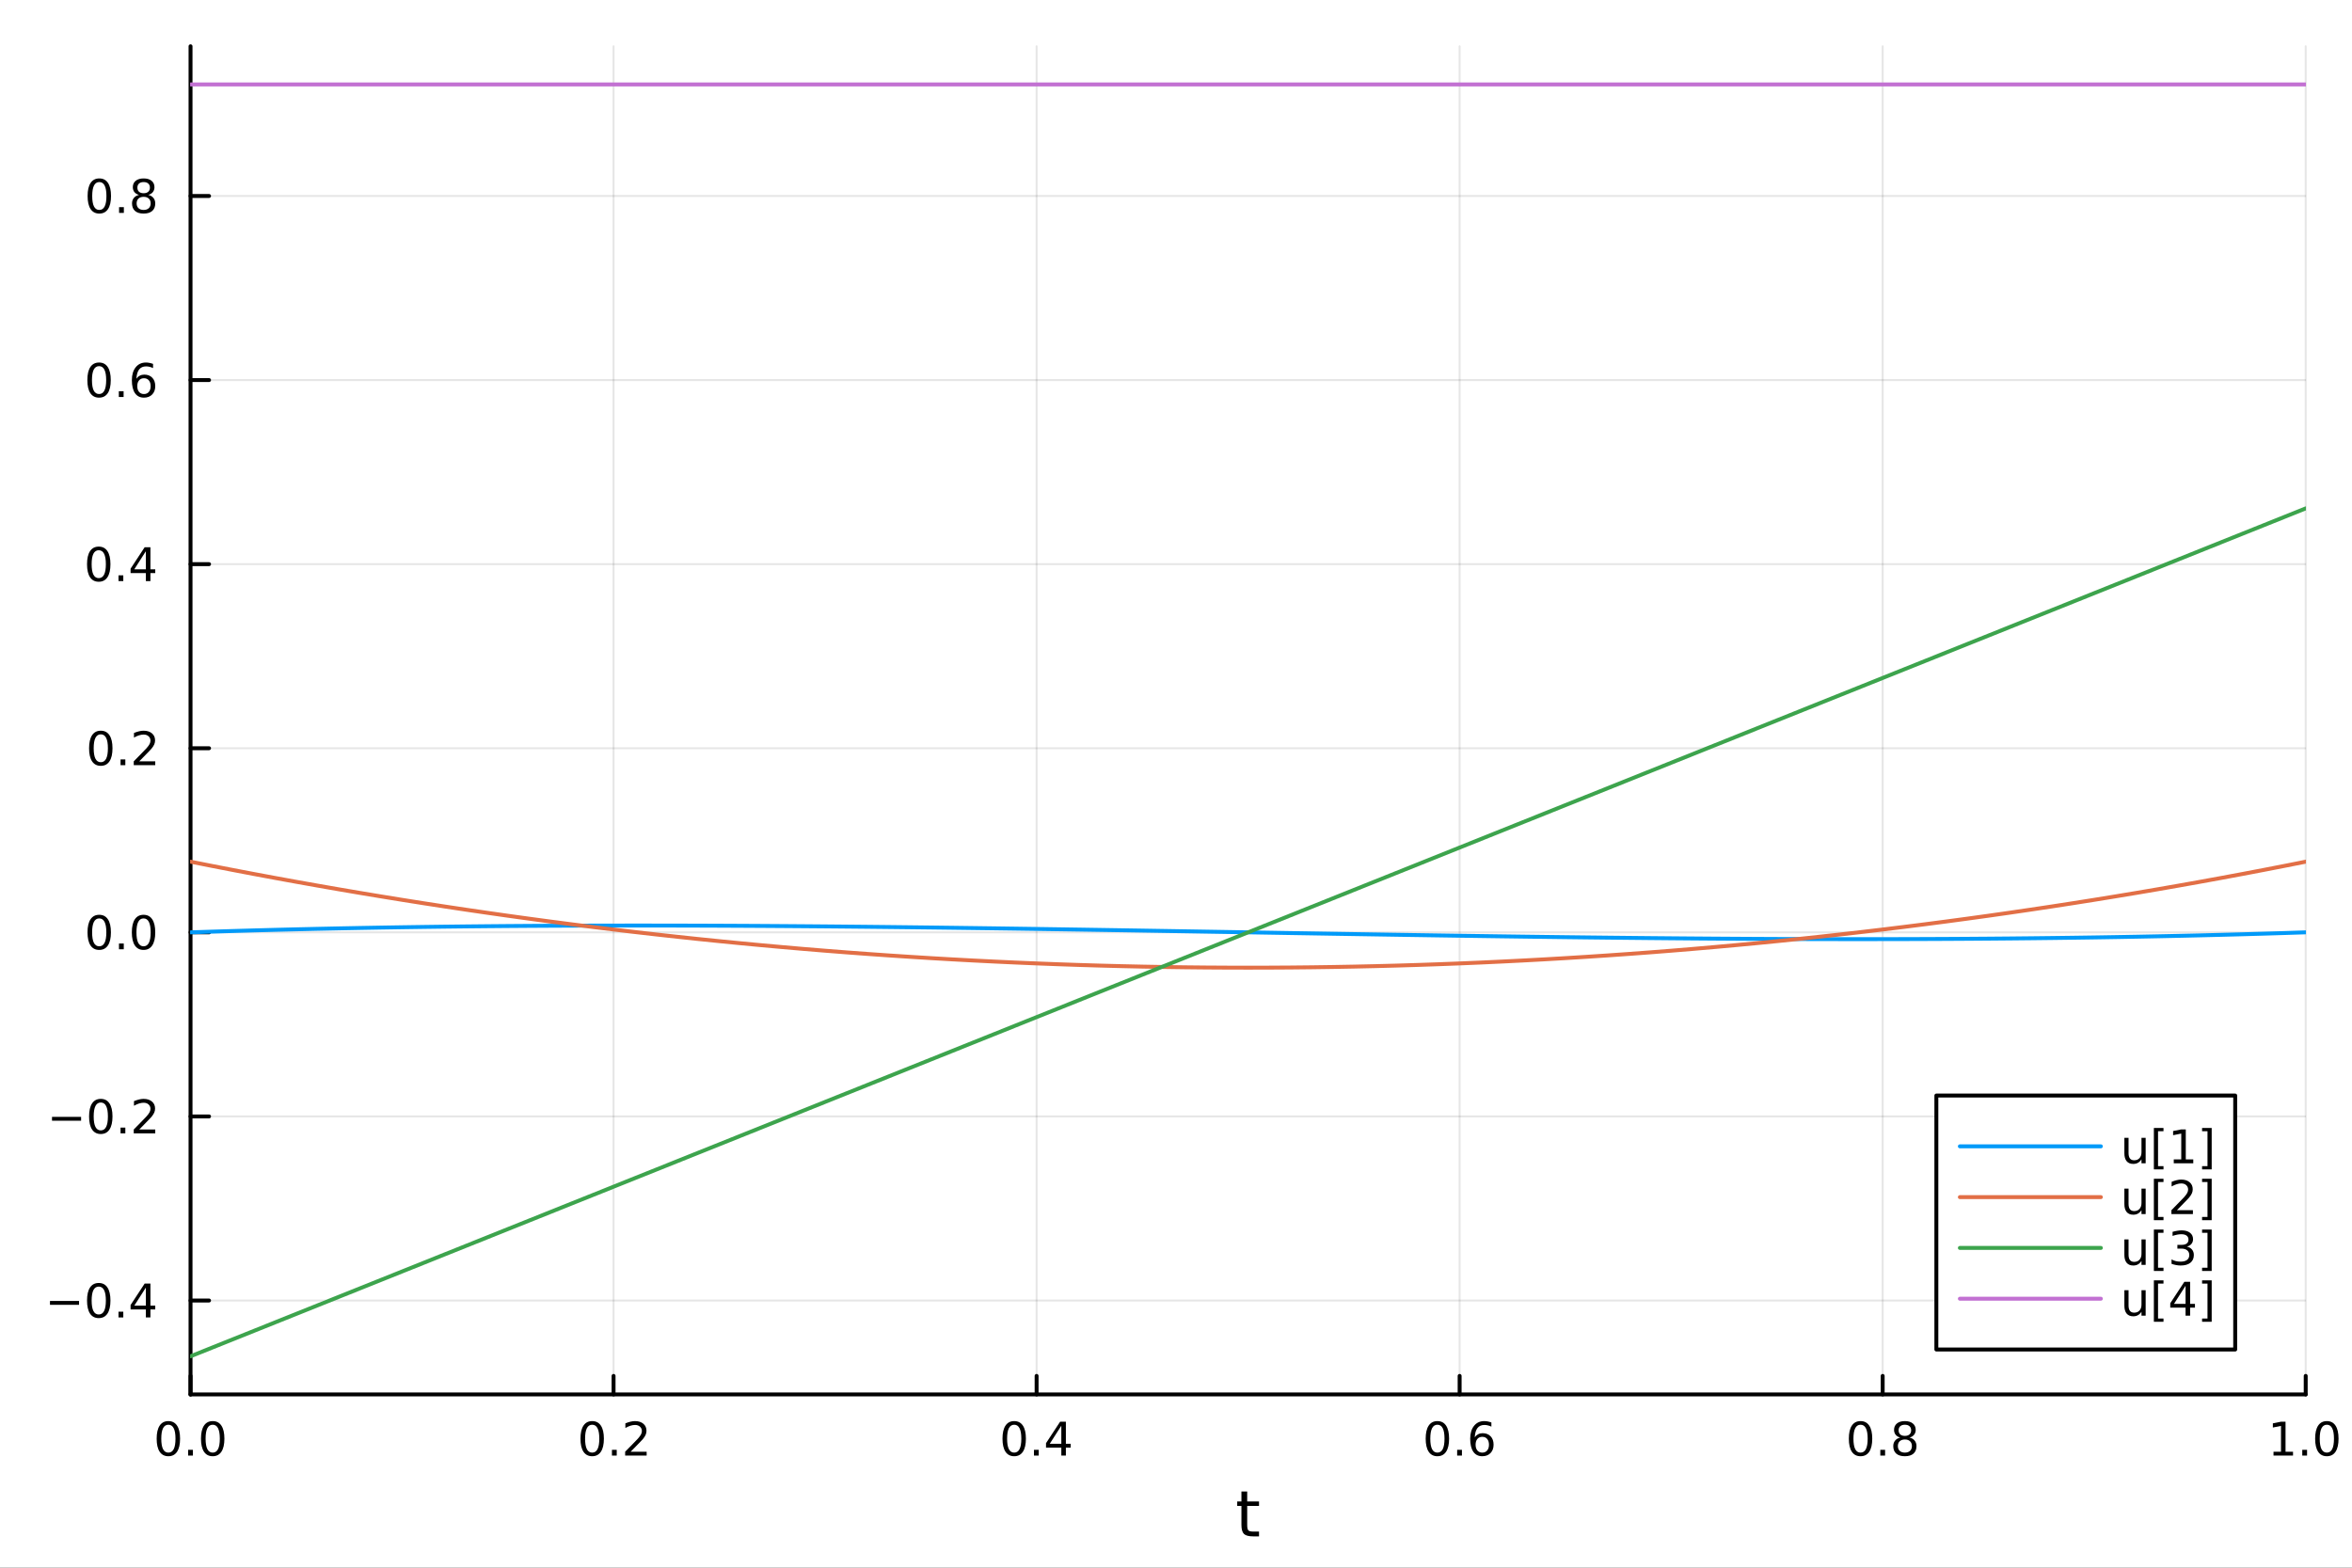 <?xml version="1.0" encoding="utf-8"?>
<svg xmlns="http://www.w3.org/2000/svg" xmlns:xlink="http://www.w3.org/1999/xlink" width="600" height="400" viewBox="0 0 2400 1600">
<rect x="0" y="0" width="2400" height="1600" fill="#333333" stroke="none"/>
<defs>
  <clipPath id="clip360">
    <rect x="0" y="0" width="2400" height="1600"/>
  </clipPath>
</defs>
<path clip-path="url(#clip360)" d="M0 1600 L2400 1600 L2400 0 L0 0  Z" fill="#ffffff" fill-rule="evenodd" fill-opacity="1"/>
<defs>
  <clipPath id="clip361">
    <rect x="480" y="0" width="1681" height="1600"/>
  </clipPath>
</defs>
<path clip-path="url(#clip360)" d="M194.422 1423.18 L2352.76 1423.18 L2352.76 47.244 L194.422 47.244  Z" fill="#ffffff" fill-rule="evenodd" fill-opacity="1"/>
<defs>
  <clipPath id="clip362">
    <rect x="194" y="47" width="2159" height="1377"/>
  </clipPath>
</defs>
<polyline clip-path="url(#clip362)" style="stroke:#000000; stroke-linecap:round; stroke-linejoin:round; stroke-width:2; stroke-opacity:0.1; fill:none" points="194.422,1423.18 194.422,47.244 "/>
<polyline clip-path="url(#clip362)" style="stroke:#000000; stroke-linecap:round; stroke-linejoin:round; stroke-width:2; stroke-opacity:0.1; fill:none" points="626.089,1423.18 626.089,47.244 "/>
<polyline clip-path="url(#clip362)" style="stroke:#000000; stroke-linecap:round; stroke-linejoin:round; stroke-width:2; stroke-opacity:0.1; fill:none" points="1057.76,1423.18 1057.76,47.244 "/>
<polyline clip-path="url(#clip362)" style="stroke:#000000; stroke-linecap:round; stroke-linejoin:round; stroke-width:2; stroke-opacity:0.1; fill:none" points="1489.42,1423.18 1489.42,47.244 "/>
<polyline clip-path="url(#clip362)" style="stroke:#000000; stroke-linecap:round; stroke-linejoin:round; stroke-width:2; stroke-opacity:0.1; fill:none" points="1921.09,1423.18 1921.09,47.244 "/>
<polyline clip-path="url(#clip362)" style="stroke:#000000; stroke-linecap:round; stroke-linejoin:round; stroke-width:2; stroke-opacity:0.1; fill:none" points="2352.76,1423.18 2352.76,47.244 "/>
<polyline clip-path="url(#clip362)" style="stroke:#000000; stroke-linecap:round; stroke-linejoin:round; stroke-width:2; stroke-opacity:0.1; fill:none" points="194.422,1327.32 2352.76,1327.32 "/>
<polyline clip-path="url(#clip362)" style="stroke:#000000; stroke-linecap:round; stroke-linejoin:round; stroke-width:2; stroke-opacity:0.1; fill:none" points="194.422,1139.44 2352.76,1139.44 "/>
<polyline clip-path="url(#clip362)" style="stroke:#000000; stroke-linecap:round; stroke-linejoin:round; stroke-width:2; stroke-opacity:0.1; fill:none" points="194.422,951.554 2352.76,951.554 "/>
<polyline clip-path="url(#clip362)" style="stroke:#000000; stroke-linecap:round; stroke-linejoin:round; stroke-width:2; stroke-opacity:0.1; fill:none" points="194.422,763.67 2352.76,763.67 "/>
<polyline clip-path="url(#clip362)" style="stroke:#000000; stroke-linecap:round; stroke-linejoin:round; stroke-width:2; stroke-opacity:0.1; fill:none" points="194.422,575.786 2352.76,575.786 "/>
<polyline clip-path="url(#clip362)" style="stroke:#000000; stroke-linecap:round; stroke-linejoin:round; stroke-width:2; stroke-opacity:0.1; fill:none" points="194.422,387.902 2352.76,387.902 "/>
<polyline clip-path="url(#clip362)" style="stroke:#000000; stroke-linecap:round; stroke-linejoin:round; stroke-width:2; stroke-opacity:0.1; fill:none" points="194.422,200.017 2352.76,200.017 "/>
<polyline clip-path="url(#clip360)" style="stroke:#000000; stroke-linecap:round; stroke-linejoin:round; stroke-width:4; stroke-opacity:1; fill:none" points="194.422,1423.18 2352.76,1423.18 "/>
<polyline clip-path="url(#clip360)" style="stroke:#000000; stroke-linecap:round; stroke-linejoin:round; stroke-width:4; stroke-opacity:1; fill:none" points="194.422,1423.18 194.422,1404.28 "/>
<polyline clip-path="url(#clip360)" style="stroke:#000000; stroke-linecap:round; stroke-linejoin:round; stroke-width:4; stroke-opacity:1; fill:none" points="626.089,1423.18 626.089,1404.28 "/>
<polyline clip-path="url(#clip360)" style="stroke:#000000; stroke-linecap:round; stroke-linejoin:round; stroke-width:4; stroke-opacity:1; fill:none" points="1057.76,1423.18 1057.76,1404.28 "/>
<polyline clip-path="url(#clip360)" style="stroke:#000000; stroke-linecap:round; stroke-linejoin:round; stroke-width:4; stroke-opacity:1; fill:none" points="1489.42,1423.18 1489.42,1404.28 "/>
<polyline clip-path="url(#clip360)" style="stroke:#000000; stroke-linecap:round; stroke-linejoin:round; stroke-width:4; stroke-opacity:1; fill:none" points="1921.09,1423.18 1921.09,1404.28 "/>
<polyline clip-path="url(#clip360)" style="stroke:#000000; stroke-linecap:round; stroke-linejoin:round; stroke-width:4; stroke-opacity:1; fill:none" points="2352.76,1423.18 2352.76,1404.28 "/>
<path clip-path="url(#clip360)" d="M171.806 1454.1 Q168.195 1454.1 166.367 1457.66 Q164.561 1461.2 164.561 1468.33 Q164.561 1475.44 166.367 1479.01 Q168.195 1482.55 171.806 1482.55 Q175.441 1482.55 177.246 1479.01 Q179.075 1475.44 179.075 1468.33 Q179.075 1461.2 177.246 1457.66 Q175.441 1454.1 171.806 1454.1 M171.806 1450.39 Q177.617 1450.39 180.672 1455 Q183.751 1459.58 183.751 1468.33 Q183.751 1477.06 180.672 1481.67 Q177.617 1486.25 171.806 1486.25 Q165.996 1486.25 162.918 1481.67 Q159.862 1477.06 159.862 1468.33 Q159.862 1459.58 162.918 1455 Q165.996 1450.39 171.806 1450.39 Z" fill="#000000" fill-rule="nonzero" fill-opacity="1" /><path clip-path="url(#clip360)" d="M191.968 1479.7 L196.853 1479.7 L196.853 1485.58 L191.968 1485.58 L191.968 1479.7 Z" fill="#000000" fill-rule="nonzero" fill-opacity="1" /><path clip-path="url(#clip360)" d="M217.038 1454.1 Q213.427 1454.1 211.598 1457.66 Q209.792 1461.2 209.792 1468.33 Q209.792 1475.44 211.598 1479.01 Q213.427 1482.55 217.038 1482.55 Q220.672 1482.55 222.478 1479.01 Q224.306 1475.44 224.306 1468.33 Q224.306 1461.2 222.478 1457.66 Q220.672 1454.1 217.038 1454.1 M217.038 1450.39 Q222.848 1450.39 225.903 1455 Q228.982 1459.58 228.982 1468.33 Q228.982 1477.06 225.903 1481.67 Q222.848 1486.25 217.038 1486.25 Q211.228 1486.25 208.149 1481.67 Q205.093 1477.06 205.093 1468.33 Q205.093 1459.58 208.149 1455 Q211.228 1450.39 217.038 1450.39 Z" fill="#000000" fill-rule="nonzero" fill-opacity="1" /><path clip-path="url(#clip360)" d="M604.272 1454.1 Q600.661 1454.1 598.832 1457.66 Q597.027 1461.2 597.027 1468.33 Q597.027 1475.44 598.832 1479.01 Q600.661 1482.55 604.272 1482.55 Q607.906 1482.55 609.712 1479.01 Q611.54 1475.44 611.54 1468.33 Q611.54 1461.2 609.712 1457.66 Q607.906 1454.1 604.272 1454.1 M604.272 1450.39 Q610.082 1450.39 613.138 1455 Q616.216 1459.58 616.216 1468.33 Q616.216 1477.06 613.138 1481.67 Q610.082 1486.25 604.272 1486.25 Q598.462 1486.25 595.383 1481.67 Q592.327 1477.06 592.327 1468.33 Q592.327 1459.58 595.383 1455 Q598.462 1450.39 604.272 1450.39 Z" fill="#000000" fill-rule="nonzero" fill-opacity="1" /><path clip-path="url(#clip360)" d="M624.434 1479.7 L629.318 1479.7 L629.318 1485.58 L624.434 1485.58 L624.434 1479.7 Z" fill="#000000" fill-rule="nonzero" fill-opacity="1" /><path clip-path="url(#clip360)" d="M643.531 1481.64 L659.85 1481.64 L659.85 1485.58 L637.906 1485.58 L637.906 1481.64 Q640.568 1478.89 645.151 1474.26 Q649.758 1469.61 650.938 1468.27 Q653.184 1465.74 654.063 1464.01 Q654.966 1462.25 654.966 1460.56 Q654.966 1457.8 653.022 1456.07 Q651.1 1454.33 647.998 1454.33 Q645.799 1454.33 643.346 1455.09 Q640.915 1455.86 638.137 1457.41 L638.137 1452.69 Q640.961 1451.55 643.415 1450.97 Q645.869 1450.39 647.906 1450.39 Q653.276 1450.39 656.471 1453.08 Q659.665 1455.77 659.665 1460.26 Q659.665 1462.39 658.855 1464.31 Q658.068 1466.2 655.961 1468.8 Q655.383 1469.47 652.281 1472.69 Q649.179 1475.88 643.531 1481.64 Z" fill="#000000" fill-rule="nonzero" fill-opacity="1" /><path clip-path="url(#clip360)" d="M1034.9 1454.1 Q1031.29 1454.1 1029.46 1457.66 Q1027.65 1461.2 1027.65 1468.33 Q1027.65 1475.44 1029.46 1479.01 Q1031.29 1482.55 1034.9 1482.55 Q1038.53 1482.55 1040.34 1479.01 Q1042.17 1475.44 1042.17 1468.33 Q1042.17 1461.2 1040.34 1457.66 Q1038.53 1454.1 1034.9 1454.1 M1034.9 1450.39 Q1040.71 1450.39 1043.76 1455 Q1046.84 1459.58 1046.84 1468.33 Q1046.84 1477.06 1043.76 1481.67 Q1040.71 1486.25 1034.9 1486.25 Q1029.09 1486.25 1026.01 1481.67 Q1022.95 1477.06 1022.95 1468.33 Q1022.95 1459.58 1026.01 1455 Q1029.09 1450.39 1034.9 1450.39 Z" fill="#000000" fill-rule="nonzero" fill-opacity="1" /><path clip-path="url(#clip360)" d="M1055.06 1479.7 L1059.94 1479.7 L1059.94 1485.58 L1055.06 1485.58 L1055.06 1479.7 Z" fill="#000000" fill-rule="nonzero" fill-opacity="1" /><path clip-path="url(#clip360)" d="M1082.98 1455.09 L1071.17 1473.54 L1082.98 1473.54 L1082.98 1455.09 M1081.75 1451.02 L1087.63 1451.02 L1087.63 1473.54 L1092.56 1473.54 L1092.56 1477.43 L1087.63 1477.43 L1087.63 1485.58 L1082.98 1485.58 L1082.98 1477.43 L1067.37 1477.43 L1067.37 1472.92 L1081.75 1451.02 Z" fill="#000000" fill-rule="nonzero" fill-opacity="1" /><path clip-path="url(#clip360)" d="M1466.73 1454.1 Q1463.11 1454.1 1461.29 1457.66 Q1459.48 1461.2 1459.48 1468.33 Q1459.48 1475.44 1461.29 1479.01 Q1463.11 1482.55 1466.73 1482.55 Q1470.36 1482.55 1472.17 1479.01 Q1473.99 1475.44 1473.99 1468.33 Q1473.99 1461.2 1472.17 1457.66 Q1470.36 1454.1 1466.73 1454.1 M1466.73 1450.39 Q1472.54 1450.39 1475.59 1455 Q1478.67 1459.58 1478.67 1468.33 Q1478.67 1477.06 1475.59 1481.67 Q1472.54 1486.25 1466.73 1486.25 Q1460.92 1486.25 1457.84 1481.67 Q1454.78 1477.06 1454.78 1468.33 Q1454.78 1459.58 1457.84 1455 Q1460.92 1450.39 1466.73 1450.39 Z" fill="#000000" fill-rule="nonzero" fill-opacity="1" /><path clip-path="url(#clip360)" d="M1486.89 1479.7 L1491.77 1479.7 L1491.77 1485.58 L1486.89 1485.58 L1486.89 1479.7 Z" fill="#000000" fill-rule="nonzero" fill-opacity="1" /><path clip-path="url(#clip360)" d="M1512.54 1466.44 Q1509.39 1466.44 1507.54 1468.59 Q1505.71 1470.74 1505.71 1474.49 Q1505.71 1478.22 1507.54 1480.39 Q1509.39 1482.55 1512.54 1482.55 Q1515.68 1482.55 1517.51 1480.39 Q1519.36 1478.22 1519.36 1474.49 Q1519.36 1470.74 1517.51 1468.59 Q1515.68 1466.44 1512.54 1466.44 M1521.82 1451.78 L1521.82 1456.04 Q1520.06 1455.21 1518.25 1454.77 Q1516.47 1454.33 1514.71 1454.33 Q1510.08 1454.33 1507.63 1457.45 Q1505.2 1460.58 1504.85 1466.9 Q1506.22 1464.89 1508.28 1463.82 Q1510.34 1462.73 1512.81 1462.73 Q1518.02 1462.73 1521.03 1465.9 Q1524.06 1469.05 1524.06 1474.49 Q1524.06 1479.82 1520.92 1483.03 Q1517.77 1486.25 1512.54 1486.25 Q1506.54 1486.25 1503.37 1481.67 Q1500.2 1477.06 1500.2 1468.33 Q1500.2 1460.14 1504.09 1455.28 Q1507.98 1450.39 1514.53 1450.39 Q1516.29 1450.39 1518.07 1450.74 Q1519.87 1451.09 1521.82 1451.78 Z" fill="#000000" fill-rule="nonzero" fill-opacity="1" /><path clip-path="url(#clip360)" d="M1898.52 1454.1 Q1894.91 1454.1 1893.08 1457.66 Q1891.27 1461.2 1891.27 1468.33 Q1891.27 1475.44 1893.08 1479.01 Q1894.91 1482.55 1898.52 1482.55 Q1902.15 1482.55 1903.96 1479.01 Q1905.79 1475.44 1905.79 1468.33 Q1905.79 1461.2 1903.96 1457.66 Q1902.15 1454.1 1898.52 1454.1 M1898.52 1450.39 Q1904.33 1450.39 1907.39 1455 Q1910.46 1459.58 1910.46 1468.33 Q1910.46 1477.06 1907.39 1481.67 Q1904.33 1486.25 1898.52 1486.25 Q1892.71 1486.25 1889.63 1481.67 Q1886.58 1477.06 1886.58 1468.33 Q1886.58 1459.58 1889.63 1455 Q1892.71 1450.39 1898.52 1450.39 Z" fill="#000000" fill-rule="nonzero" fill-opacity="1" /><path clip-path="url(#clip360)" d="M1918.68 1479.7 L1923.57 1479.7 L1923.57 1485.58 L1918.68 1485.58 L1918.68 1479.7 Z" fill="#000000" fill-rule="nonzero" fill-opacity="1" /><path clip-path="url(#clip360)" d="M1943.75 1469.17 Q1940.42 1469.17 1938.5 1470.95 Q1936.6 1472.73 1936.6 1475.86 Q1936.6 1478.98 1938.5 1480.77 Q1940.42 1482.55 1943.75 1482.55 Q1947.08 1482.55 1949.01 1480.77 Q1950.93 1478.96 1950.93 1475.86 Q1950.93 1472.73 1949.01 1470.95 Q1947.11 1469.17 1943.75 1469.17 M1939.08 1467.18 Q1936.07 1466.44 1934.38 1464.38 Q1932.71 1462.32 1932.71 1459.35 Q1932.71 1455.21 1935.65 1452.8 Q1938.61 1450.39 1943.75 1450.39 Q1948.91 1450.39 1951.85 1452.8 Q1954.79 1455.21 1954.79 1459.35 Q1954.79 1462.32 1953.1 1464.38 Q1951.44 1466.44 1948.45 1467.18 Q1951.83 1467.96 1953.7 1470.26 Q1955.6 1472.55 1955.6 1475.86 Q1955.6 1480.88 1952.52 1483.57 Q1949.47 1486.25 1943.75 1486.25 Q1938.03 1486.25 1934.95 1483.57 Q1931.9 1480.88 1931.9 1475.86 Q1931.9 1472.55 1933.8 1470.26 Q1935.7 1467.96 1939.08 1467.18 M1937.36 1459.79 Q1937.36 1462.48 1939.03 1463.98 Q1940.72 1465.49 1943.75 1465.49 Q1946.76 1465.49 1948.45 1463.98 Q1950.16 1462.48 1950.16 1459.79 Q1950.16 1457.11 1948.45 1455.6 Q1946.76 1454.1 1943.75 1454.1 Q1940.72 1454.1 1939.03 1455.6 Q1937.36 1457.11 1937.36 1459.79 Z" fill="#000000" fill-rule="nonzero" fill-opacity="1" /><path clip-path="url(#clip360)" d="M2319.91 1481.64 L2327.55 1481.64 L2327.55 1455.28 L2319.24 1456.95 L2319.24 1452.69 L2327.5 1451.02 L2332.18 1451.02 L2332.18 1481.64 L2339.82 1481.64 L2339.82 1485.58 L2319.91 1485.58 L2319.91 1481.64 Z" fill="#000000" fill-rule="nonzero" fill-opacity="1" /><path clip-path="url(#clip360)" d="M2349.26 1479.7 L2354.14 1479.7 L2354.14 1485.58 L2349.26 1485.58 L2349.26 1479.7 Z" fill="#000000" fill-rule="nonzero" fill-opacity="1" /><path clip-path="url(#clip360)" d="M2374.33 1454.1 Q2370.72 1454.1 2368.89 1457.66 Q2367.08 1461.2 2367.08 1468.33 Q2367.08 1475.44 2368.89 1479.01 Q2370.72 1482.55 2374.33 1482.55 Q2377.96 1482.55 2379.77 1479.01 Q2381.6 1475.44 2381.6 1468.33 Q2381.6 1461.2 2379.77 1457.66 Q2377.96 1454.1 2374.33 1454.1 M2374.33 1450.39 Q2380.14 1450.39 2383.2 1455 Q2386.27 1459.58 2386.27 1468.33 Q2386.27 1477.06 2383.2 1481.67 Q2380.14 1486.25 2374.33 1486.25 Q2368.52 1486.25 2365.44 1481.67 Q2362.39 1477.06 2362.39 1468.33 Q2362.39 1459.58 2365.44 1455 Q2368.52 1450.39 2374.33 1450.39 Z" fill="#000000" fill-rule="nonzero" fill-opacity="1" /><path clip-path="url(#clip360)" d="M1272.65 1522.27 L1272.65 1532.4 L1284.71 1532.4 L1284.71 1536.95 L1272.65 1536.95 L1272.65 1556.3 Q1272.65 1560.66 1273.83 1561.9 Q1275.04 1563.14 1278.7 1563.14 L1284.71 1563.14 L1284.71 1568.04 L1278.7 1568.04 Q1271.92 1568.04 1269.34 1565.53 Q1266.76 1562.98 1266.76 1556.3 L1266.76 1536.95 L1262.46 1536.95 L1262.46 1532.4 L1266.76 1532.4 L1266.76 1522.27 L1272.65 1522.27 Z" fill="#000000" fill-rule="nonzero" fill-opacity="1" /><polyline clip-path="url(#clip360)" style="stroke:#000000; stroke-linecap:round; stroke-linejoin:round; stroke-width:4; stroke-opacity:1; fill:none" points="194.422,1423.18 194.422,47.244 "/>
<polyline clip-path="url(#clip360)" style="stroke:#000000; stroke-linecap:round; stroke-linejoin:round; stroke-width:4; stroke-opacity:1; fill:none" points="194.422,1327.32 213.32,1327.32 "/>
<polyline clip-path="url(#clip360)" style="stroke:#000000; stroke-linecap:round; stroke-linejoin:round; stroke-width:4; stroke-opacity:1; fill:none" points="194.422,1139.44 213.32,1139.44 "/>
<polyline clip-path="url(#clip360)" style="stroke:#000000; stroke-linecap:round; stroke-linejoin:round; stroke-width:4; stroke-opacity:1; fill:none" points="194.422,951.554 213.32,951.554 "/>
<polyline clip-path="url(#clip360)" style="stroke:#000000; stroke-linecap:round; stroke-linejoin:round; stroke-width:4; stroke-opacity:1; fill:none" points="194.422,763.67 213.32,763.67 "/>
<polyline clip-path="url(#clip360)" style="stroke:#000000; stroke-linecap:round; stroke-linejoin:round; stroke-width:4; stroke-opacity:1; fill:none" points="194.422,575.786 213.32,575.786 "/>
<polyline clip-path="url(#clip360)" style="stroke:#000000; stroke-linecap:round; stroke-linejoin:round; stroke-width:4; stroke-opacity:1; fill:none" points="194.422,387.902 213.32,387.902 "/>
<polyline clip-path="url(#clip360)" style="stroke:#000000; stroke-linecap:round; stroke-linejoin:round; stroke-width:4; stroke-opacity:1; fill:none" points="194.422,200.017 213.32,200.017 "/>
<path clip-path="url(#clip360)" d="M50.992 1327.77 L80.668 1327.77 L80.668 1331.71 L50.992 1331.71 L50.992 1327.77 Z" fill="#000000" fill-rule="nonzero" fill-opacity="1" /><path clip-path="url(#clip360)" d="M100.76 1313.12 Q97.149 1313.12 95.321 1316.69 Q93.515 1320.23 93.515 1327.36 Q93.515 1334.46 95.321 1338.03 Q97.149 1341.57 100.76 1341.57 Q104.395 1341.57 106.2 1338.03 Q108.029 1334.46 108.029 1327.36 Q108.029 1320.23 106.2 1316.69 Q104.395 1313.12 100.76 1313.12 M100.76 1309.42 Q106.571 1309.42 109.626 1314.02 Q112.705 1318.61 112.705 1327.36 Q112.705 1336.08 109.626 1340.69 Q106.571 1345.27 100.76 1345.27 Q94.95 1345.27 91.871 1340.69 Q88.816 1336.08 88.816 1327.36 Q88.816 1318.61 91.871 1314.02 Q94.95 1309.42 100.76 1309.42 Z" fill="#000000" fill-rule="nonzero" fill-opacity="1" /><path clip-path="url(#clip360)" d="M120.922 1338.72 L125.807 1338.72 L125.807 1344.6 L120.922 1344.6 L120.922 1338.72 Z" fill="#000000" fill-rule="nonzero" fill-opacity="1" /><path clip-path="url(#clip360)" d="M148.839 1314.12 L137.033 1332.57 L148.839 1332.57 L148.839 1314.12 M147.612 1310.04 L153.492 1310.04 L153.492 1332.57 L158.422 1332.57 L158.422 1336.45 L153.492 1336.45 L153.492 1344.6 L148.839 1344.6 L148.839 1336.45 L133.237 1336.45 L133.237 1331.94 L147.612 1310.04 Z" fill="#000000" fill-rule="nonzero" fill-opacity="1" /><path clip-path="url(#clip360)" d="M53.075 1139.89 L82.751 1139.89 L82.751 1143.82 L53.075 1143.82 L53.075 1139.89 Z" fill="#000000" fill-rule="nonzero" fill-opacity="1" /><path clip-path="url(#clip360)" d="M102.844 1125.24 Q99.233 1125.24 97.404 1128.8 Q95.598 1132.34 95.598 1139.47 Q95.598 1146.58 97.404 1150.14 Q99.233 1153.69 102.844 1153.69 Q106.478 1153.69 108.283 1150.14 Q110.112 1146.58 110.112 1139.47 Q110.112 1132.34 108.283 1128.8 Q106.478 1125.24 102.844 1125.24 M102.844 1121.53 Q108.654 1121.53 111.709 1126.14 Q114.788 1130.72 114.788 1139.47 Q114.788 1148.2 111.709 1152.81 Q108.654 1157.39 102.844 1157.39 Q97.034 1157.39 93.955 1152.81 Q90.899 1148.2 90.899 1139.47 Q90.899 1130.72 93.955 1126.14 Q97.034 1121.53 102.844 1121.53 Z" fill="#000000" fill-rule="nonzero" fill-opacity="1" /><path clip-path="url(#clip360)" d="M123.006 1150.84 L127.89 1150.84 L127.89 1156.72 L123.006 1156.72 L123.006 1150.84 Z" fill="#000000" fill-rule="nonzero" fill-opacity="1" /><path clip-path="url(#clip360)" d="M142.103 1152.78 L158.422 1152.78 L158.422 1156.72 L136.478 1156.72 L136.478 1152.78 Q139.14 1150.03 143.723 1145.4 Q148.33 1140.75 149.51 1139.4 Q151.755 1136.88 152.635 1135.14 Q153.538 1133.39 153.538 1131.7 Q153.538 1128.94 151.593 1127.2 Q149.672 1125.47 146.57 1125.47 Q144.371 1125.47 141.918 1126.23 Q139.487 1127 136.709 1128.55 L136.709 1123.82 Q139.533 1122.69 141.987 1122.11 Q144.441 1121.53 146.478 1121.53 Q151.848 1121.53 155.042 1124.22 Q158.237 1126.9 158.237 1131.39 Q158.237 1133.52 157.427 1135.45 Q156.64 1137.34 154.533 1139.94 Q153.955 1140.61 150.853 1143.82 Q147.751 1147.02 142.103 1152.78 Z" fill="#000000" fill-rule="nonzero" fill-opacity="1" /><path clip-path="url(#clip360)" d="M101.246 937.353 Q97.635 937.353 95.807 940.918 Q94.001 944.459 94.001 951.589 Q94.001 958.695 95.807 962.26 Q97.635 965.802 101.246 965.802 Q104.881 965.802 106.686 962.26 Q108.515 958.695 108.515 951.589 Q108.515 944.459 106.686 940.918 Q104.881 937.353 101.246 937.353 M101.246 933.649 Q107.057 933.649 110.112 938.256 Q113.191 942.839 113.191 951.589 Q113.191 960.316 110.112 964.922 Q107.057 969.505 101.246 969.505 Q95.436 969.505 92.358 964.922 Q89.302 960.316 89.302 951.589 Q89.302 942.839 92.358 938.256 Q95.436 933.649 101.246 933.649 Z" fill="#000000" fill-rule="nonzero" fill-opacity="1" /><path clip-path="url(#clip360)" d="M121.408 962.954 L126.293 962.954 L126.293 968.834 L121.408 968.834 L121.408 962.954 Z" fill="#000000" fill-rule="nonzero" fill-opacity="1" /><path clip-path="url(#clip360)" d="M146.478 937.353 Q142.867 937.353 141.038 940.918 Q139.232 944.459 139.232 951.589 Q139.232 958.695 141.038 962.26 Q142.867 965.802 146.478 965.802 Q150.112 965.802 151.918 962.26 Q153.746 958.695 153.746 951.589 Q153.746 944.459 151.918 940.918 Q150.112 937.353 146.478 937.353 M146.478 933.649 Q152.288 933.649 155.343 938.256 Q158.422 942.839 158.422 951.589 Q158.422 960.316 155.343 964.922 Q152.288 969.505 146.478 969.505 Q140.668 969.505 137.589 964.922 Q134.533 960.316 134.533 951.589 Q134.533 942.839 137.589 938.256 Q140.668 933.649 146.478 933.649 Z" fill="#000000" fill-rule="nonzero" fill-opacity="1" /><path clip-path="url(#clip360)" d="M102.844 749.469 Q99.233 749.469 97.404 753.033 Q95.598 756.575 95.598 763.705 Q95.598 770.811 97.404 774.376 Q99.233 777.917 102.844 777.917 Q106.478 777.917 108.283 774.376 Q110.112 770.811 110.112 763.705 Q110.112 756.575 108.283 753.033 Q106.478 749.469 102.844 749.469 M102.844 745.765 Q108.654 745.765 111.709 750.371 Q114.788 754.955 114.788 763.705 Q114.788 772.431 111.709 777.038 Q108.654 781.621 102.844 781.621 Q97.034 781.621 93.955 777.038 Q90.899 772.431 90.899 763.705 Q90.899 754.955 93.955 750.371 Q97.034 745.765 102.844 745.765 Z" fill="#000000" fill-rule="nonzero" fill-opacity="1" /><path clip-path="url(#clip360)" d="M123.006 775.07 L127.89 775.07 L127.89 780.95 L123.006 780.95 L123.006 775.07 Z" fill="#000000" fill-rule="nonzero" fill-opacity="1" /><path clip-path="url(#clip360)" d="M142.103 777.015 L158.422 777.015 L158.422 780.95 L136.478 780.95 L136.478 777.015 Q139.14 774.26 143.723 769.631 Q148.33 764.978 149.51 763.635 Q151.755 761.112 152.635 759.376 Q153.538 757.617 153.538 755.927 Q153.538 753.172 151.593 751.436 Q149.672 749.7 146.57 749.7 Q144.371 749.7 141.918 750.464 Q139.487 751.228 136.709 752.779 L136.709 748.057 Q139.533 746.922 141.987 746.344 Q144.441 745.765 146.478 745.765 Q151.848 745.765 155.042 748.45 Q158.237 751.135 158.237 755.626 Q158.237 757.756 157.427 759.677 Q156.64 761.575 154.533 764.168 Q153.955 764.839 150.853 768.056 Q147.751 771.251 142.103 777.015 Z" fill="#000000" fill-rule="nonzero" fill-opacity="1" /><path clip-path="url(#clip360)" d="M100.76 561.584 Q97.149 561.584 95.321 565.149 Q93.515 568.691 93.515 575.82 Q93.515 582.927 95.321 586.492 Q97.149 590.033 100.76 590.033 Q104.395 590.033 106.2 586.492 Q108.029 582.927 108.029 575.82 Q108.029 568.691 106.2 565.149 Q104.395 561.584 100.76 561.584 M100.76 557.881 Q106.571 557.881 109.626 562.487 Q112.705 567.07 112.705 575.82 Q112.705 584.547 109.626 589.154 Q106.571 593.737 100.76 593.737 Q94.95 593.737 91.871 589.154 Q88.816 584.547 88.816 575.82 Q88.816 567.07 91.871 562.487 Q94.95 557.881 100.76 557.881 Z" fill="#000000" fill-rule="nonzero" fill-opacity="1" /><path clip-path="url(#clip360)" d="M120.922 587.186 L125.807 587.186 L125.807 593.066 L120.922 593.066 L120.922 587.186 Z" fill="#000000" fill-rule="nonzero" fill-opacity="1" /><path clip-path="url(#clip360)" d="M148.839 562.58 L137.033 581.029 L148.839 581.029 L148.839 562.58 M147.612 558.506 L153.492 558.506 L153.492 581.029 L158.422 581.029 L158.422 584.918 L153.492 584.918 L153.492 593.066 L148.839 593.066 L148.839 584.918 L133.237 584.918 L133.237 580.404 L147.612 558.506 Z" fill="#000000" fill-rule="nonzero" fill-opacity="1" /><path clip-path="url(#clip360)" d="M101.084 373.7 Q97.473 373.7 95.645 377.265 Q93.839 380.807 93.839 387.936 Q93.839 395.043 95.645 398.607 Q97.473 402.149 101.084 402.149 Q104.719 402.149 106.524 398.607 Q108.353 395.043 108.353 387.936 Q108.353 380.807 106.524 377.265 Q104.719 373.7 101.084 373.7 M101.084 369.997 Q106.895 369.997 109.95 374.603 Q113.029 379.186 113.029 387.936 Q113.029 396.663 109.95 401.27 Q106.895 405.853 101.084 405.853 Q95.274 405.853 92.196 401.27 Q89.14 396.663 89.14 387.936 Q89.14 379.186 92.196 374.603 Q95.274 369.997 101.084 369.997 Z" fill="#000000" fill-rule="nonzero" fill-opacity="1" /><path clip-path="url(#clip360)" d="M121.246 399.302 L126.131 399.302 L126.131 405.182 L121.246 405.182 L121.246 399.302 Z" fill="#000000" fill-rule="nonzero" fill-opacity="1" /><path clip-path="url(#clip360)" d="M146.894 386.038 Q143.746 386.038 141.894 388.191 Q140.066 390.344 140.066 394.094 Q140.066 397.82 141.894 399.996 Q143.746 402.149 146.894 402.149 Q150.043 402.149 151.871 399.996 Q153.723 397.82 153.723 394.094 Q153.723 390.344 151.871 388.191 Q150.043 386.038 146.894 386.038 M156.177 371.385 L156.177 375.645 Q154.417 374.811 152.612 374.372 Q150.83 373.932 149.07 373.932 Q144.441 373.932 141.987 377.057 Q139.556 380.182 139.209 386.501 Q140.575 384.487 142.635 383.422 Q144.695 382.334 147.172 382.334 Q152.38 382.334 155.39 385.506 Q158.422 388.654 158.422 394.094 Q158.422 399.418 155.274 402.635 Q152.126 405.853 146.894 405.853 Q140.899 405.853 137.728 401.27 Q134.556 396.663 134.556 387.936 Q134.556 379.742 138.445 374.881 Q142.334 369.997 148.885 369.997 Q150.644 369.997 152.427 370.344 Q154.232 370.691 156.177 371.385 Z" fill="#000000" fill-rule="nonzero" fill-opacity="1" /><path clip-path="url(#clip360)" d="M101.339 185.816 Q97.728 185.816 95.899 189.381 Q94.094 192.922 94.094 200.052 Q94.094 207.159 95.899 210.723 Q97.728 214.265 101.339 214.265 Q104.973 214.265 106.779 210.723 Q108.608 207.159 108.608 200.052 Q108.608 192.922 106.779 189.381 Q104.973 185.816 101.339 185.816 M101.339 182.112 Q107.149 182.112 110.205 186.719 Q113.283 191.302 113.283 200.052 Q113.283 208.779 110.205 213.385 Q107.149 217.969 101.339 217.969 Q95.529 217.969 92.45 213.385 Q89.395 208.779 89.395 200.052 Q89.395 191.302 92.45 186.719 Q95.529 182.112 101.339 182.112 Z" fill="#000000" fill-rule="nonzero" fill-opacity="1" /><path clip-path="url(#clip360)" d="M121.501 211.418 L126.385 211.418 L126.385 217.297 L121.501 217.297 L121.501 211.418 Z" fill="#000000" fill-rule="nonzero" fill-opacity="1" /><path clip-path="url(#clip360)" d="M146.57 200.885 Q143.237 200.885 141.316 202.668 Q139.418 204.45 139.418 207.575 Q139.418 210.7 141.316 212.483 Q143.237 214.265 146.57 214.265 Q149.904 214.265 151.825 212.483 Q153.746 210.677 153.746 207.575 Q153.746 204.45 151.825 202.668 Q149.927 200.885 146.57 200.885 M141.894 198.895 Q138.885 198.154 137.195 196.094 Q135.529 194.034 135.529 191.071 Q135.529 186.927 138.469 184.52 Q141.431 182.112 146.57 182.112 Q151.732 182.112 154.672 184.52 Q157.612 186.927 157.612 191.071 Q157.612 194.034 155.922 196.094 Q154.255 198.154 151.269 198.895 Q154.649 199.682 156.524 201.973 Q158.422 204.265 158.422 207.575 Q158.422 212.598 155.343 215.283 Q152.288 217.969 146.57 217.969 Q140.853 217.969 137.774 215.283 Q134.719 212.598 134.719 207.575 Q134.719 204.265 136.617 201.973 Q138.515 199.682 141.894 198.895 M140.181 191.51 Q140.181 194.196 141.848 195.7 Q143.538 197.205 146.57 197.205 Q149.58 197.205 151.269 195.7 Q152.982 194.196 152.982 191.51 Q152.982 188.825 151.269 187.321 Q149.58 185.816 146.57 185.816 Q143.538 185.816 141.848 187.321 Q140.181 188.825 140.181 191.51 Z" fill="#000000" fill-rule="nonzero" fill-opacity="1" /><polyline clip-path="url(#clip362)" style="stroke:#009af9; stroke-linecap:round; stroke-linejoin:round; stroke-width:4; stroke-opacity:1; fill:none" points="194.422,951.554 216.005,950.854 237.589,950.197 259.172,949.581 280.755,949.006 302.339,948.471 323.922,947.975 345.505,947.517 367.089,947.096 388.672,946.711 410.255,946.362 431.839,946.047 453.422,945.766 475.005,945.519 496.589,945.303 518.172,945.118 539.756,944.963 561.339,944.838 582.922,944.742 604.506,944.673 626.089,944.631 647.672,944.615 669.256,944.624 690.839,944.658 712.422,944.714 734.006,944.793 755.589,944.894 777.172,945.016 798.756,945.157 820.339,945.318 841.922,945.496 863.506,945.692 885.089,945.905 906.672,946.133 928.256,946.376 949.839,946.632 971.422,946.902 993.006,947.184 1014.59,947.476 1036.17,947.78 1057.76,948.093 1079.34,948.414 1100.92,948.743 1122.51,949.08 1144.09,949.422 1165.67,949.769 1187.26,950.121 1208.84,950.476 1230.42,950.834 1252.01,951.194 1273.59,951.554 1295.17,951.914 1316.76,952.274 1338.34,952.632 1359.92,952.987 1381.51,953.339 1403.09,953.686 1424.67,954.029 1446.26,954.365 1467.84,954.694 1489.42,955.016 1511.01,955.328 1532.59,955.632 1554.17,955.925 1575.76,956.206 1597.34,956.476 1618.92,956.732 1640.51,956.975 1662.09,957.203 1683.67,957.416 1705.26,957.612 1726.84,957.79 1748.42,957.951 1770.01,958.092 1791.59,958.214 1813.17,958.315 1834.76,958.394 1856.34,958.451 1877.92,958.484 1899.51,958.493 1921.09,958.477 1942.67,958.435 1964.26,958.366 1985.84,958.27 2007.42,958.145 2029.01,957.99 2050.59,957.805 2072.17,957.59 2093.76,957.342 2115.34,957.061 2136.92,956.746 2158.51,956.397 2180.09,956.012 2201.67,955.591 2223.26,955.133 2244.84,954.637 2266.42,954.102 2288.01,953.527 2309.59,952.911 2331.17,952.254 2352.76,951.554 "/>
<polyline clip-path="url(#clip362)" style="stroke:#e26f46; stroke-linecap:round; stroke-linejoin:round; stroke-width:4; stroke-opacity:1; fill:none" points="194.422,879.44 216.005,883.724 237.589,887.921 259.172,892.031 280.755,896.055 302.339,899.993 323.922,903.843 345.505,907.608 367.089,911.286 388.672,914.877 410.255,918.382 431.839,921.8 453.422,925.131 475.005,928.377 496.589,931.535 518.172,934.607 539.756,937.593 561.339,940.492 582.922,943.304 604.506,946.03 626.089,948.67 647.672,951.222 669.256,953.689 690.839,956.068 712.422,958.362 734.006,960.568 755.589,962.688 777.172,964.722 798.756,966.669 820.339,968.53 841.922,970.304 863.506,971.991 885.089,973.592 906.672,975.107 928.256,976.534 949.839,977.876 971.422,979.13 993.006,980.299 1014.59,981.38 1036.17,982.376 1057.76,983.284 1079.34,984.106 1100.92,984.842 1122.51,985.491 1144.09,986.053 1165.67,986.529 1187.26,986.919 1208.84,987.222 1230.42,987.438 1252.01,987.568 1273.59,987.611 1295.17,987.568 1316.76,987.438 1338.34,987.222 1359.92,986.919 1381.51,986.529 1403.09,986.053 1424.67,985.491 1446.26,984.842 1467.84,984.106 1489.42,983.284 1511.01,982.376 1532.59,981.38 1554.17,980.299 1575.76,979.13 1597.34,977.876 1618.92,976.534 1640.51,975.107 1662.09,973.592 1683.67,971.991 1705.26,970.304 1726.84,968.53 1748.42,966.669 1770.01,964.722 1791.59,962.688 1813.17,960.568 1834.76,958.362 1856.34,956.068 1877.92,953.689 1899.51,951.222 1921.09,948.67 1942.67,946.03 1964.26,943.304 1985.84,940.492 2007.42,937.593 2029.01,934.607 2050.59,931.535 2072.17,928.377 2093.76,925.131 2115.34,921.8 2136.92,918.382 2158.51,914.877 2180.09,911.286 2201.67,907.608 2223.26,903.843 2244.84,899.993 2266.42,896.055 2288.01,892.031 2309.59,887.921 2331.17,883.724 2352.76,879.44 "/>
<polyline clip-path="url(#clip362)" style="stroke:#3da44d; stroke-linecap:round; stroke-linejoin:round; stroke-width:4; stroke-opacity:1; fill:none" points="194.422,1384.24 216.005,1375.58 237.589,1366.93 259.172,1358.28 280.755,1349.62 302.339,1340.97 323.922,1332.32 345.505,1323.66 367.089,1315.01 388.672,1306.36 410.255,1297.7 431.839,1289.05 453.422,1280.39 475.005,1271.74 496.589,1263.09 518.172,1254.43 539.756,1245.78 561.339,1237.13 582.922,1228.47 604.506,1219.82 626.089,1211.16 647.672,1202.51 669.256,1193.86 690.839,1185.2 712.422,1176.55 734.006,1167.9 755.589,1159.24 777.172,1150.59 798.756,1141.94 820.339,1133.28 841.922,1124.63 863.506,1115.97 885.089,1107.32 906.672,1098.67 928.256,1090.01 949.839,1081.36 971.422,1072.71 993.006,1064.05 1014.59,1055.4 1036.17,1046.74 1057.76,1038.09 1079.34,1029.44 1100.92,1020.78 1122.51,1012.13 1144.09,1003.48 1165.67,994.822 1187.26,986.169 1208.84,977.515 1230.42,968.861 1252.01,960.208 1273.59,951.554 1295.17,942.9 1316.76,934.247 1338.34,925.593 1359.92,916.939 1381.51,908.286 1403.09,899.632 1424.67,890.978 1446.26,882.325 1467.84,873.671 1489.42,865.017 1511.01,856.364 1532.59,847.71 1554.17,839.056 1575.76,830.402 1597.34,821.749 1618.92,813.095 1640.51,804.441 1662.09,795.788 1683.67,787.134 1705.26,778.48 1726.84,769.827 1748.42,761.173 1770.01,752.519 1791.59,743.866 1813.17,735.212 1834.76,726.558 1856.34,717.905 1877.92,709.251 1899.51,700.597 1921.09,691.944 1942.67,683.29 1964.26,674.636 1985.84,665.982 2007.42,657.329 2029.01,648.675 2050.59,640.021 2072.17,631.368 2093.76,622.714 2115.34,614.06 2136.92,605.407 2158.51,596.753 2180.09,588.099 2201.67,579.446 2223.26,570.792 2244.84,562.138 2266.42,553.485 2288.01,544.831 2309.59,536.177 2331.17,527.524 2352.76,518.87 "/>
<polyline clip-path="url(#clip362)" style="stroke:#c271d2; stroke-linecap:round; stroke-linejoin:round; stroke-width:4; stroke-opacity:1; fill:none" points="194.422,86.186 216.005,86.186 237.589,86.186 259.172,86.186 280.755,86.186 302.339,86.186 323.922,86.186 345.505,86.186 367.089,86.186 388.672,86.186 410.255,86.186 431.839,86.186 453.422,86.186 475.005,86.186 496.589,86.186 518.172,86.186 539.756,86.186 561.339,86.186 582.922,86.186 604.506,86.186 626.089,86.186 647.672,86.186 669.256,86.186 690.839,86.186 712.422,86.186 734.006,86.186 755.589,86.186 777.172,86.186 798.756,86.186 820.339,86.186 841.922,86.186 863.506,86.186 885.089,86.186 906.672,86.186 928.256,86.186 949.839,86.186 971.422,86.186 993.006,86.186 1014.59,86.186 1036.17,86.186 1057.76,86.186 1079.34,86.186 1100.92,86.186 1122.51,86.186 1144.09,86.186 1165.67,86.186 1187.26,86.186 1208.84,86.186 1230.42,86.186 1252.01,86.186 1273.59,86.186 1295.17,86.186 1316.76,86.186 1338.34,86.186 1359.92,86.186 1381.51,86.186 1403.09,86.186 1424.67,86.186 1446.26,86.186 1467.84,86.186 1489.42,86.186 1511.01,86.186 1532.59,86.186 1554.17,86.186 1575.76,86.186 1597.34,86.186 1618.92,86.186 1640.51,86.186 1662.09,86.186 1683.67,86.186 1705.26,86.186 1726.84,86.186 1748.42,86.186 1770.01,86.186 1791.59,86.186 1813.17,86.186 1834.76,86.186 1856.34,86.186 1877.92,86.186 1899.51,86.186 1921.09,86.186 1942.67,86.186 1964.26,86.186 1985.84,86.186 2007.42,86.186 2029.01,86.186 2050.59,86.186 2072.17,86.186 2093.76,86.186 2115.34,86.186 2136.92,86.186 2158.51,86.186 2180.09,86.186 2201.67,86.186 2223.26,86.186 2244.84,86.186 2266.42,86.186 2288.01,86.186 2309.59,86.186 2331.17,86.186 2352.76,86.186 "/>
<path clip-path="url(#clip360)" d="M1975.88 1377.32 L2280.81 1377.32 L2280.81 1118.12 L1975.88 1118.12  Z" fill="#ffffff" fill-rule="evenodd" fill-opacity="1"/>
<polyline clip-path="url(#clip360)" style="stroke:#000000; stroke-linecap:round; stroke-linejoin:round; stroke-width:4; stroke-opacity:1; fill:none" points="1975.88,1377.32 2280.81,1377.32 2280.81,1118.12 1975.88,1118.12 1975.88,1377.32 "/>
<polyline clip-path="url(#clip360)" style="stroke:#009af9; stroke-linecap:round; stroke-linejoin:round; stroke-width:4; stroke-opacity:1; fill:none" points="1999.86,1169.96 2143.75,1169.96 "/>
<path clip-path="url(#clip360)" d="M2167.73 1177 L2167.73 1161.31 L2171.99 1161.31 L2171.99 1176.84 Q2171.99 1180.52 2173.43 1182.37 Q2174.86 1184.2 2177.73 1184.2 Q2181.18 1184.2 2183.17 1182 Q2185.19 1179.8 2185.19 1176.01 L2185.19 1161.31 L2189.45 1161.31 L2189.45 1187.24 L2185.19 1187.24 L2185.19 1183.25 Q2183.64 1185.61 2181.58 1186.77 Q2179.54 1187.91 2176.83 1187.91 Q2172.36 1187.91 2170.05 1185.13 Q2167.73 1182.35 2167.73 1177 M2178.45 1160.68 L2178.45 1160.68 Z" fill="#000000" fill-rule="nonzero" fill-opacity="1" /><path clip-path="url(#clip360)" d="M2197.83 1151.22 L2207.64 1151.22 L2207.64 1154.53 L2202.08 1154.53 L2202.08 1190.18 L2207.64 1190.18 L2207.64 1193.49 L2197.83 1193.49 L2197.83 1151.22 Z" fill="#000000" fill-rule="nonzero" fill-opacity="1" /><path clip-path="url(#clip360)" d="M2218.13 1183.3 L2225.77 1183.3 L2225.77 1156.93 L2217.46 1158.6 L2217.46 1154.34 L2225.72 1152.68 L2230.39 1152.68 L2230.39 1183.3 L2238.03 1183.3 L2238.03 1187.24 L2218.13 1187.24 L2218.13 1183.3 Z" fill="#000000" fill-rule="nonzero" fill-opacity="1" /><path clip-path="url(#clip360)" d="M2256.83 1151.22 L2256.83 1193.49 L2247.02 1193.49 L2247.02 1190.18 L2252.55 1190.18 L2252.55 1154.53 L2247.02 1154.53 L2247.02 1151.22 L2256.83 1151.22 Z" fill="#000000" fill-rule="nonzero" fill-opacity="1" /><polyline clip-path="url(#clip360)" style="stroke:#e26f46; stroke-linecap:round; stroke-linejoin:round; stroke-width:4; stroke-opacity:1; fill:none" points="1999.86,1221.8 2143.75,1221.8 "/>
<path clip-path="url(#clip360)" d="M2167.73 1228.84 L2167.73 1213.15 L2171.99 1213.15 L2171.99 1228.68 Q2171.99 1232.36 2173.43 1234.21 Q2174.86 1236.04 2177.73 1236.04 Q2181.18 1236.04 2183.17 1233.84 Q2185.19 1231.64 2185.19 1227.85 L2185.19 1213.15 L2189.45 1213.15 L2189.45 1239.08 L2185.19 1239.08 L2185.19 1235.09 Q2183.64 1237.45 2181.58 1238.61 Q2179.54 1239.75 2176.83 1239.75 Q2172.36 1239.75 2170.05 1236.97 Q2167.73 1234.19 2167.73 1228.84 M2178.45 1212.52 L2178.45 1212.52 Z" fill="#000000" fill-rule="nonzero" fill-opacity="1" /><path clip-path="url(#clip360)" d="M2197.83 1203.06 L2207.64 1203.06 L2207.64 1206.37 L2202.08 1206.37 L2202.08 1242.02 L2207.64 1242.02 L2207.64 1245.33 L2197.83 1245.33 L2197.83 1203.06 Z" fill="#000000" fill-rule="nonzero" fill-opacity="1" /><path clip-path="url(#clip360)" d="M2221.34 1235.14 L2237.66 1235.14 L2237.66 1239.08 L2215.72 1239.08 L2215.72 1235.14 Q2218.38 1232.39 2222.96 1227.76 Q2227.57 1223.1 2228.75 1221.76 Q2231 1219.24 2231.88 1217.5 Q2232.78 1215.74 2232.78 1214.05 Q2232.78 1211.3 2230.83 1209.56 Q2228.91 1207.83 2225.81 1207.83 Q2223.61 1207.83 2221.16 1208.59 Q2218.73 1209.35 2215.95 1210.9 L2215.95 1206.18 Q2218.77 1205.05 2221.23 1204.47 Q2223.68 1203.89 2225.72 1203.89 Q2231.09 1203.89 2234.28 1206.58 Q2237.48 1209.26 2237.48 1213.75 Q2237.48 1215.88 2236.67 1217.8 Q2235.88 1219.7 2233.77 1222.29 Q2233.2 1222.96 2230.09 1226.18 Q2226.99 1229.38 2221.34 1235.14 Z" fill="#000000" fill-rule="nonzero" fill-opacity="1" /><path clip-path="url(#clip360)" d="M2256.83 1203.06 L2256.83 1245.33 L2247.02 1245.33 L2247.02 1242.02 L2252.55 1242.02 L2252.55 1206.37 L2247.02 1206.37 L2247.02 1203.06 L2256.83 1203.06 Z" fill="#000000" fill-rule="nonzero" fill-opacity="1" /><polyline clip-path="url(#clip360)" style="stroke:#3da44d; stroke-linecap:round; stroke-linejoin:round; stroke-width:4; stroke-opacity:1; fill:none" points="1999.86,1273.64 2143.75,1273.64 "/>
<path clip-path="url(#clip360)" d="M2167.73 1280.68 L2167.73 1264.99 L2171.99 1264.99 L2171.99 1280.52 Q2171.99 1284.2 2173.43 1286.05 Q2174.86 1287.88 2177.73 1287.88 Q2181.18 1287.88 2183.17 1285.68 Q2185.19 1283.48 2185.19 1279.69 L2185.19 1264.99 L2189.45 1264.99 L2189.45 1290.92 L2185.19 1290.92 L2185.19 1286.93 Q2183.64 1289.29 2181.58 1290.45 Q2179.54 1291.59 2176.83 1291.59 Q2172.36 1291.59 2170.05 1288.81 Q2167.73 1286.03 2167.73 1280.68 M2178.45 1264.36 L2178.45 1264.36 Z" fill="#000000" fill-rule="nonzero" fill-opacity="1" /><path clip-path="url(#clip360)" d="M2197.83 1254.9 L2207.64 1254.9 L2207.64 1258.21 L2202.08 1258.21 L2202.08 1293.86 L2207.64 1293.86 L2207.64 1297.17 L2197.83 1297.17 L2197.83 1254.9 Z" fill="#000000" fill-rule="nonzero" fill-opacity="1" /><path clip-path="url(#clip360)" d="M2231.48 1272.28 Q2234.84 1273 2236.71 1275.27 Q2238.61 1277.54 2238.61 1280.87 Q2238.61 1285.98 2235.09 1288.79 Q2231.58 1291.59 2225.09 1291.59 Q2222.92 1291.59 2220.6 1291.15 Q2218.31 1290.73 2215.86 1289.87 L2215.86 1285.36 Q2217.8 1286.49 2220.12 1287.07 Q2222.43 1287.65 2224.96 1287.65 Q2229.35 1287.65 2231.64 1285.92 Q2233.96 1284.18 2233.96 1280.87 Q2233.96 1277.81 2231.81 1276.1 Q2229.68 1274.36 2225.86 1274.36 L2221.83 1274.36 L2221.83 1270.52 L2226.04 1270.52 Q2229.49 1270.52 2231.32 1269.16 Q2233.15 1267.77 2233.15 1265.17 Q2233.15 1262.51 2231.25 1261.1 Q2229.38 1259.67 2225.86 1259.67 Q2223.94 1259.67 2221.74 1260.08 Q2219.54 1260.5 2216.9 1261.38 L2216.9 1257.21 Q2219.56 1256.47 2221.88 1256.1 Q2224.21 1255.73 2226.27 1255.73 Q2231.6 1255.73 2234.7 1258.16 Q2237.8 1260.57 2237.8 1264.69 Q2237.8 1267.56 2236.16 1269.55 Q2234.52 1271.52 2231.48 1272.28 Z" fill="#000000" fill-rule="nonzero" fill-opacity="1" /><path clip-path="url(#clip360)" d="M2256.83 1254.9 L2256.83 1297.17 L2247.02 1297.17 L2247.02 1293.86 L2252.55 1293.86 L2252.55 1258.21 L2247.02 1258.21 L2247.02 1254.9 L2256.83 1254.9 Z" fill="#000000" fill-rule="nonzero" fill-opacity="1" /><polyline clip-path="url(#clip360)" style="stroke:#c271d2; stroke-linecap:round; stroke-linejoin:round; stroke-width:4; stroke-opacity:1; fill:none" points="1999.86,1325.48 2143.75,1325.48 "/>
<path clip-path="url(#clip360)" d="M2167.73 1332.52 L2167.73 1316.83 L2171.99 1316.83 L2171.99 1332.36 Q2171.99 1336.04 2173.43 1337.89 Q2174.86 1339.72 2177.73 1339.72 Q2181.18 1339.72 2183.17 1337.52 Q2185.19 1335.32 2185.19 1331.53 L2185.19 1316.83 L2189.45 1316.83 L2189.45 1342.76 L2185.19 1342.76 L2185.19 1338.77 Q2183.64 1341.13 2181.58 1342.29 Q2179.54 1343.43 2176.83 1343.43 Q2172.36 1343.43 2170.05 1340.65 Q2167.73 1337.87 2167.73 1332.52 M2178.45 1316.2 L2178.45 1316.2 Z" fill="#000000" fill-rule="nonzero" fill-opacity="1" /><path clip-path="url(#clip360)" d="M2197.83 1306.74 L2207.64 1306.74 L2207.64 1310.05 L2202.08 1310.05 L2202.08 1345.7 L2207.64 1345.7 L2207.64 1349.01 L2197.83 1349.01 L2197.83 1306.74 Z" fill="#000000" fill-rule="nonzero" fill-opacity="1" /><path clip-path="url(#clip360)" d="M2230.16 1312.27 L2218.36 1330.72 L2230.16 1330.72 L2230.16 1312.27 M2228.94 1308.2 L2234.82 1308.2 L2234.82 1330.72 L2239.75 1330.72 L2239.75 1334.61 L2234.82 1334.61 L2234.82 1342.76 L2230.16 1342.76 L2230.16 1334.61 L2214.56 1334.61 L2214.56 1330.09 L2228.94 1308.2 Z" fill="#000000" fill-rule="nonzero" fill-opacity="1" /><path clip-path="url(#clip360)" d="M2256.83 1306.74 L2256.83 1349.01 L2247.02 1349.01 L2247.02 1345.7 L2252.55 1345.7 L2252.55 1310.05 L2247.02 1310.05 L2247.02 1306.74 L2256.83 1306.74 Z" fill="#000000" fill-rule="nonzero" fill-opacity="1" /></svg>
